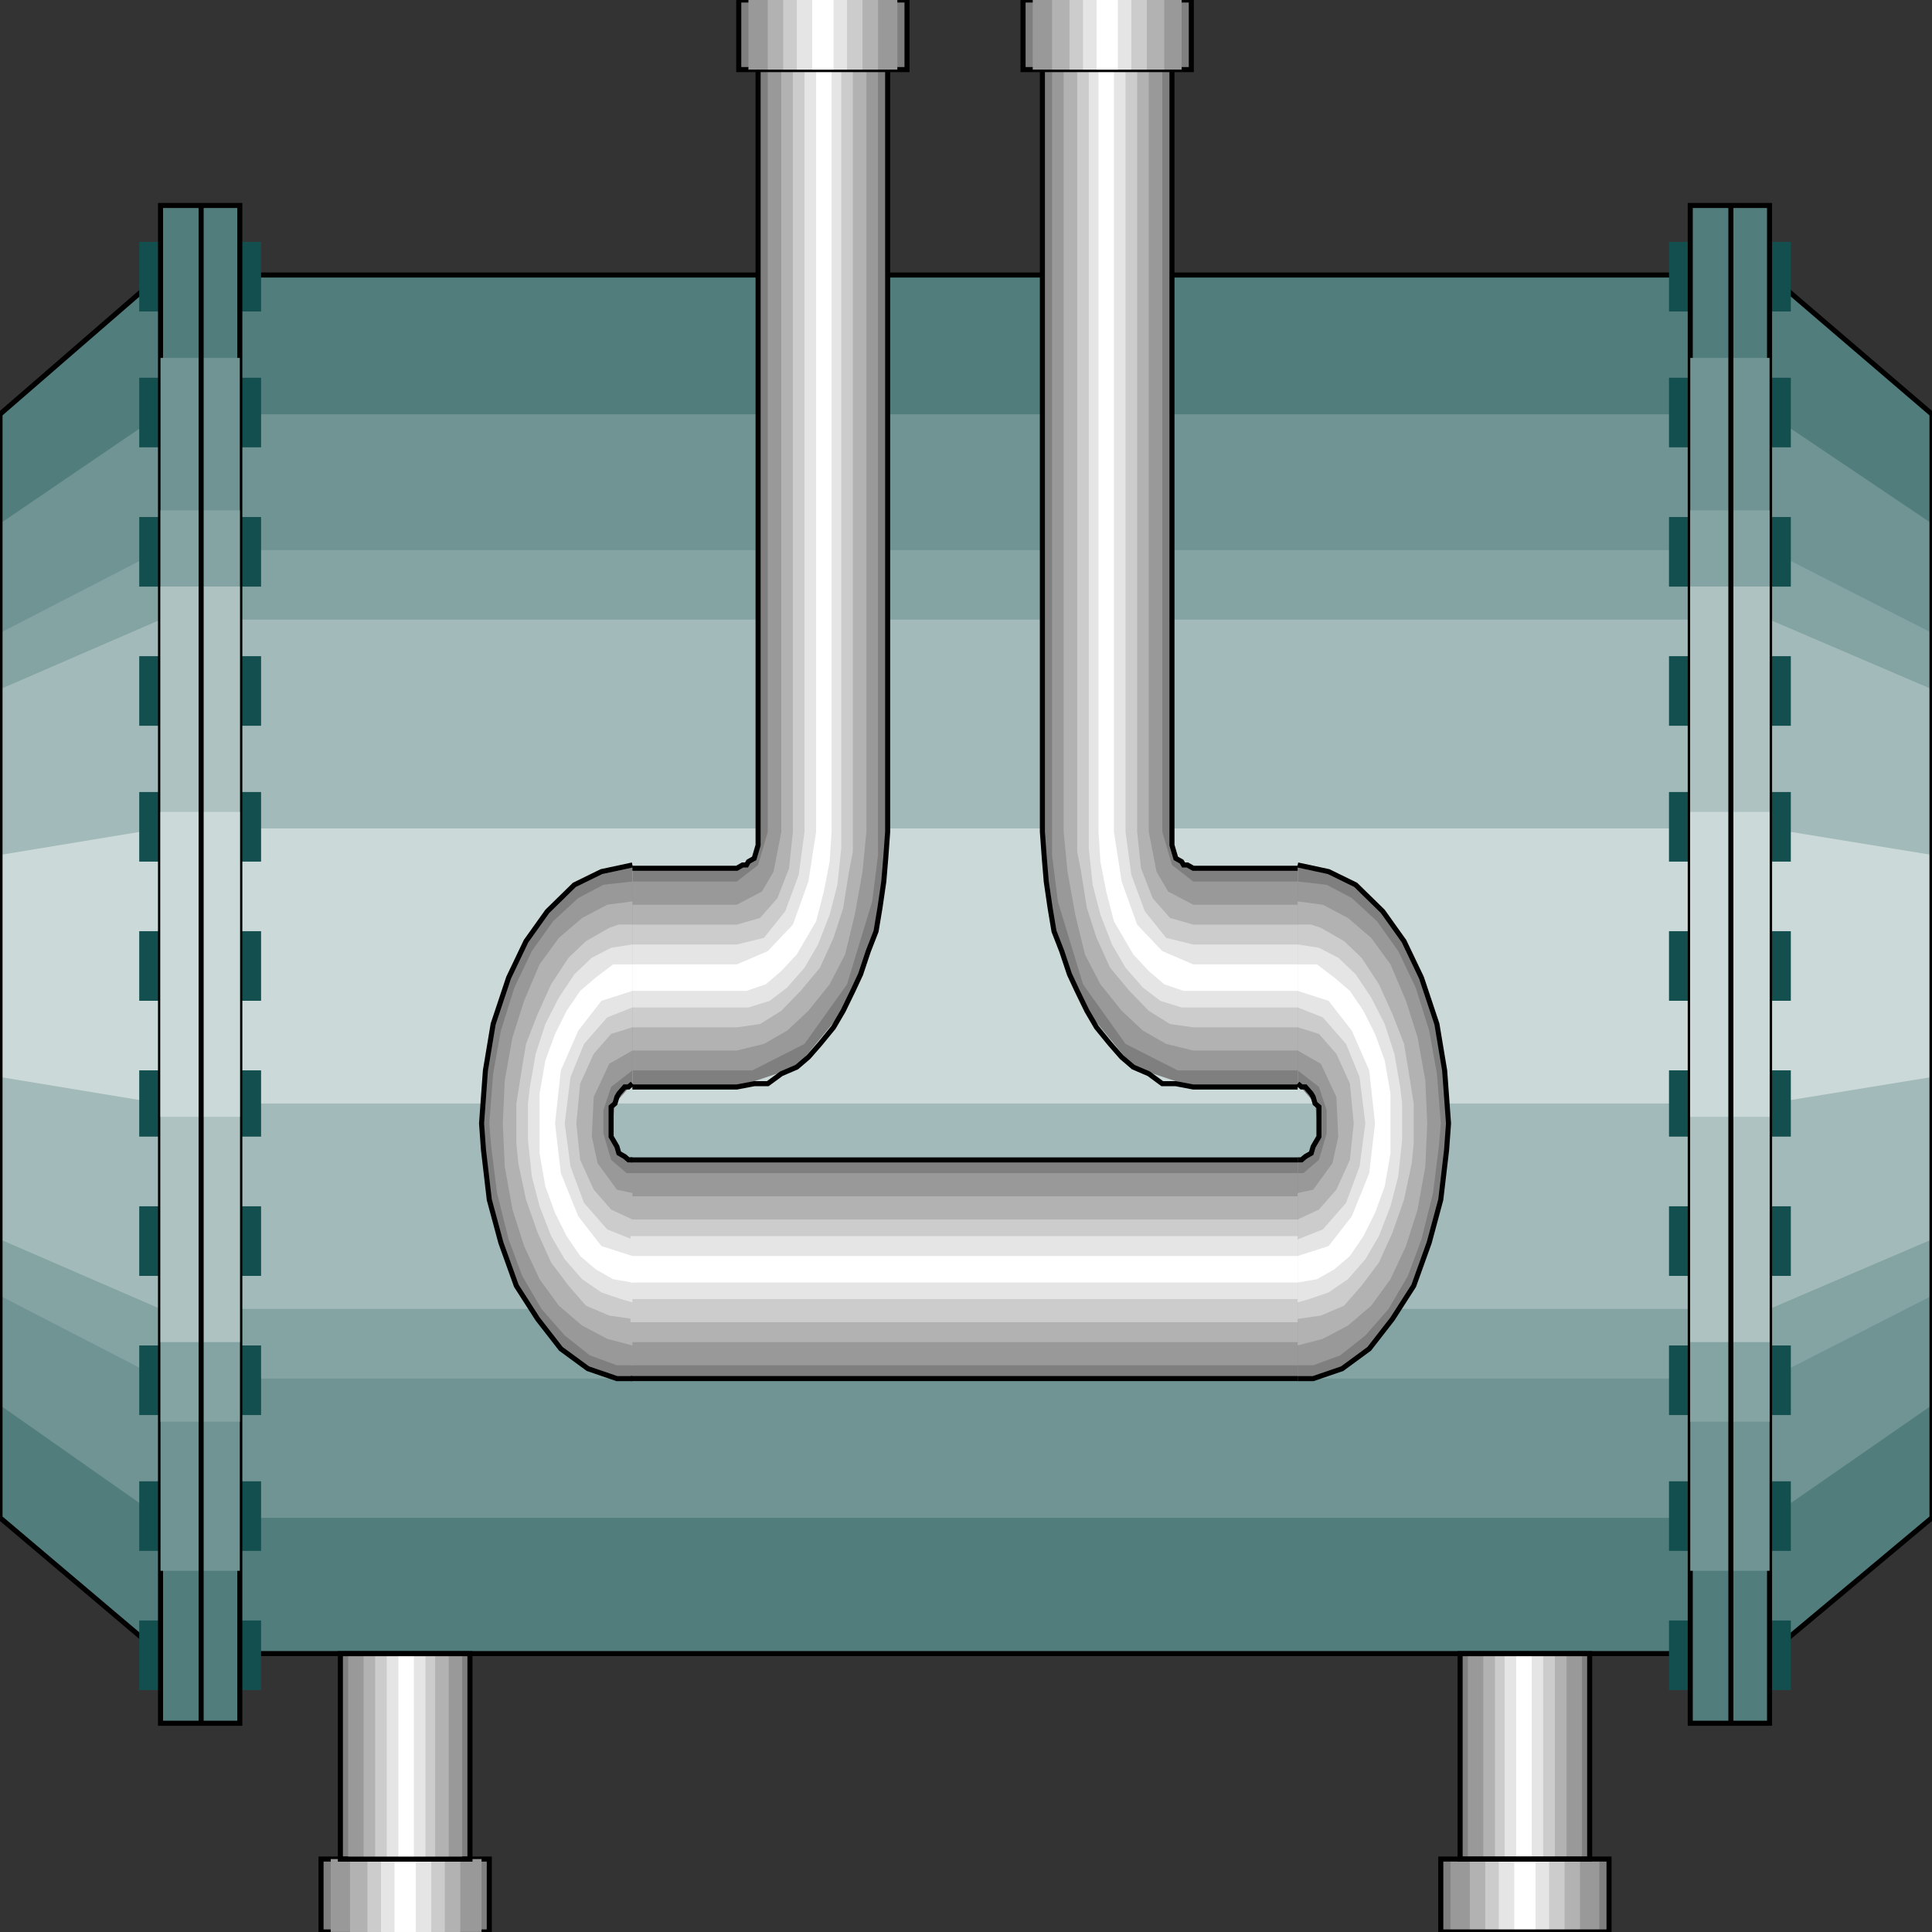 <svg width="150" height="150" viewBox="0 0 150 150" fill="none" xmlns="http://www.w3.org/2000/svg">
<rect x="0" y="0" width="150" height="150" fill="#333333" stroke="none"/>
<g clip-path="url(#clip0_2109_225448)">
<path d="M12.463 21.352L0 32.158V117.835L12.463 128.384H137.387L150 117.835V32.158L137.387 21.352H12.463Z" fill="#527D7D"/>
<path d="M12.463 32.164L0 40.655V109.094L12.463 117.842H137.387L150 109.094V40.655L137.387 32.164H12.463Z" fill="#709494"/>
<path d="M12.463 42.711L0 49.143V100.601L12.463 107.033H137.387L150 100.601V49.143L137.387 42.711H12.463Z" fill="#84A3A3"/>
<path d="M12.463 48.109L0 53.513V96.223L12.463 101.626H137.387L150 96.223V53.513L137.387 48.109H12.463Z" fill="#A3BABA"/>
<path d="M12.463 64.32L0 66.379V83.617L12.463 85.675H137.387L150 83.617V66.379L137.387 64.32H12.463Z" fill="#CCD9D9"/>
<path d="M12.463 21.352L0 32.158V117.835L12.463 128.384H137.387L150 117.835V32.158L137.387 21.352H12.463Z" stroke="black" stroke-width="0.393"/>
<path d="M10.81 18.781H20.27V24.184H10.81V18.781Z" fill="#144F4F"/>
<path d="M10.81 40.141H20.27V45.544H10.81V40.141Z" fill="#144F4F"/>
<path d="M10.81 29.328H20.27V34.731H10.81V29.328Z" fill="#144F4F"/>
<path d="M10.81 61.492H20.27V66.895H10.81V61.492Z" fill="#144F4F"/>
<path d="M10.81 50.945H20.27V56.348H10.81V50.945Z" fill="#144F4F"/>
<path d="M10.81 83.102H20.27V88.247H10.81V83.102Z" fill="#144F4F"/>
<path d="M10.81 72.297H20.27V77.7H10.81V72.297Z" fill="#144F4F"/>
<path d="M10.81 104.461H20.27V109.864H10.81V104.461Z" fill="#144F4F"/>
<path d="M10.81 93.656H20.27V99.059H10.81V93.656Z" fill="#144F4F"/>
<path d="M10.81 125.812H20.27V131.216H10.81V125.812Z" fill="#144F4F"/>
<path d="M10.81 115.008H20.27V120.411H10.81V115.008Z" fill="#144F4F"/>
<path d="M129.58 18.781H139.04V24.184H129.58V18.781Z" fill="#144F4F"/>
<path d="M129.58 40.141H139.04V45.544H129.58V40.141Z" fill="#144F4F"/>
<path d="M129.58 29.328H139.04V34.731H129.58V29.328Z" fill="#144F4F"/>
<path d="M129.579 61.492H139.039V66.895H129.579V61.492Z" fill="#144F4F"/>
<path d="M129.58 50.945H139.04V56.348H129.58V50.945Z" fill="#144F4F"/>
<path d="M129.58 83.102H139.04V88.247H129.58V83.102Z" fill="#144F4F"/>
<path d="M129.58 72.297H139.04V77.7H129.58V72.297Z" fill="#144F4F"/>
<path d="M129.58 104.461H139.04V109.864H129.58V104.461Z" fill="#144F4F"/>
<path d="M129.58 93.656H139.04V99.059H129.58V93.656Z" fill="#144F4F"/>
<path d="M129.58 125.812H139.04V131.216H129.58V125.812Z" fill="#144F4F"/>
<path d="M129.58 115.008H139.04V120.411H129.58V115.008Z" fill="#144F4F"/>
<path d="M131.231 15.953V133.792H137.388V15.953H131.231Z" fill="#527D7D" stroke="black" stroke-width="0.393"/>
<path d="M12.463 15.953V133.792H18.619V15.953H12.463Z" fill="#527D7D" stroke="black" stroke-width="0.393"/>
<path d="M131.231 27.789V121.957H137.388V27.789H131.231Z" fill="#709494"/>
<path d="M12.463 27.789V121.957H18.619V27.789H12.463Z" fill="#709494"/>
<path d="M131.231 39.625V110.38H137.388V39.625H131.231Z" fill="#84A3A3"/>
<path d="M12.463 39.625V110.38H18.619V39.625H12.463Z" fill="#84A3A3"/>
<path d="M131.231 45.539V104.201H137.388V45.539H131.231Z" fill="#AEC2C2"/>
<path d="M12.463 45.539V104.201H18.619V45.539H12.463Z" fill="#AEC2C2"/>
<path d="M131.231 63.039V86.71H137.388V63.039H131.231Z" fill="#CCD9D9"/>
<path d="M12.463 63.039V86.71H18.619V63.039H12.463Z" fill="#CCD9D9"/>
<path d="M15.615 15.953V133.792" stroke="black" stroke-width="0.393"/>
<path d="M134.385 15.953V133.792" stroke="black" stroke-width="0.393"/>
<path d="M100.751 107.036H101.952L104.204 106.264L106.307 104.721L108.108 102.405L109.76 99.832L110.961 96.487L111.862 93.142L112.313 89.283L112.463 87.225L112.162 83.108L111.562 79.506L110.361 75.904L109.009 73.074L107.358 70.758L105.255 68.7L103.153 67.671L100.751 67.156V84.137L102.102 85.681L102.403 88.254L101.802 89.54L100.751 90.055V107.036Z" fill="#7F7F7F"/>
<path d="M80.931 64.583V5.406H90.991V65.097V65.612L91.291 66.641L92.642 67.413H100.75V84.394H92.642L87.988 82.85L84.384 78.477L81.832 72.302L80.931 64.583Z" fill="#7F7F7F"/>
<path d="M48.949 90.055H100.751V107.036H48.949V90.055Z" fill="#7F7F7F"/>
<path d="M49.099 107.036H47.898L45.646 106.264L43.544 104.721L41.742 102.405L40.09 99.832L38.889 96.487L37.988 93.142L37.538 89.283L37.388 87.225L37.688 83.108L38.289 79.506L39.49 75.904L40.841 73.074L42.493 70.758L44.595 68.7L46.697 67.671L49.099 67.156V84.137L47.748 85.681L47.448 88.254L48.048 89.54L49.099 90.055V107.036Z" fill="#7F7F7F"/>
<path d="M68.918 64.583V5.406H58.858V65.097V65.612L58.558 66.641L57.207 67.413H49.099V84.394H57.207L61.861 82.85L65.465 78.477L68.018 72.302L68.918 64.583Z" fill="#7F7F7F"/>
<path d="M113.363 144.343V128.391H123.423V144.343H113.363Z" fill="#7F7F7F"/>
<path d="M111.862 149.996V144.336H124.925V149.996H111.862Z" fill="#7F7F7F"/>
<path d="M26.427 144.343V128.391H36.487V144.343H26.427Z" fill="#7F7F7F"/>
<path d="M24.925 149.996V144.336H37.988V149.996H24.925Z" fill="#7F7F7F" stroke="black" stroke-width="0.393"/>
<path d="M100.751 106.002H101.952L104.054 105.23L106.006 103.686L107.808 101.628L109.31 99.055L110.361 96.225L111.261 92.623L111.712 89.021L111.862 87.22L111.562 83.36L110.961 80.016L109.91 76.671L108.559 73.841L106.907 71.525L104.955 69.724L103.003 68.695L100.751 68.438V83.103L102.403 84.389L103.003 86.191V87.992L102.403 90.05L101.201 91.079H100.751V106.002Z" fill="#999999"/>
<path d="M92.643 83.108H91.441L87.387 81.049L84.084 76.418L82.132 69.986L81.682 66.384V5.406H90.24V64.583L90.991 67.156L92.643 68.442H100.751V83.108H92.643Z" fill="#999999"/>
<path d="M48.949 91.078H100.751V106.001H48.949V91.078Z" fill="#999999"/>
<path d="M49.099 106.002H47.898L45.796 105.23L43.844 103.686L42.042 101.628L40.541 99.055L39.49 96.225L38.589 92.623L38.138 89.021L37.988 87.22L38.289 83.36L38.889 80.016L39.94 76.671L41.292 73.841L42.943 71.525L44.895 69.724L46.847 68.695L49.099 68.438V83.103L47.448 84.389L46.847 86.191V87.992L47.448 90.05L48.649 91.079H49.099V106.002Z" fill="#999999"/>
<path d="M57.207 83.108H58.408L62.462 81.049L65.765 76.418L67.717 69.986L68.168 66.384V5.406H59.609V64.583L58.858 67.156L57.207 68.442H49.099V83.108H57.207Z" fill="#999999"/>
<path d="M113.964 144.343V128.391H122.823V144.343H113.964Z" fill="#999999"/>
<path d="M112.612 149.996V144.336H124.174V149.996H112.612Z" fill="#999999"/>
<path d="M27.027 144.343V128.391H35.886V144.343H27.027Z" fill="#999999"/>
<path d="M25.676 149.996V144.336H37.388V149.996H25.676Z" fill="#999999"/>
<path d="M100.751 69.984V81.562L102.553 82.592L103.754 85.165L103.904 88.252L103.454 90.31L101.952 92.369L100.751 92.626V104.461L102.703 103.947L104.655 102.917L106.457 101.374L107.958 99.315L109.159 96.743L110.06 93.912L110.661 90.568L110.811 87.223L110.661 83.878L110.06 80.533L109.159 77.703L107.958 74.873L106.457 72.815L104.655 71.271L102.703 70.242L100.751 69.984Z" fill="#B2B2B2"/>
<path d="M92.643 81.564H100.751V70.243H92.643L90.691 69.214L89.79 67.67L89.19 64.583V5.406H82.583V64.583L82.883 67.67L83.484 71.015L84.235 74.103L85.436 76.418L87.088 78.477L88.739 80.02L90.541 81.049L92.643 81.564Z" fill="#B2B2B2"/>
<path d="M48.949 92.883H100.751V104.204H48.949V92.883Z" fill="#B2B2B2"/>
<path d="M49.099 69.984V81.562L47.297 82.592L46.096 85.165L45.946 88.252L46.396 90.31L47.898 92.369L49.099 92.626V104.461L47.147 103.947L45.195 102.917L43.393 101.374L41.892 99.315L40.691 96.743L39.79 93.912L39.189 90.568L39.039 87.223L39.189 83.878L39.79 80.533L40.691 77.703L41.892 74.873L43.393 72.815L45.195 71.271L47.147 70.242L49.099 69.984Z" fill="#B2B2B2"/>
<path d="M57.207 81.564H49.099V70.243H57.207L59.159 69.214L60.06 67.67L60.66 64.583V5.406H67.267V64.583L66.966 67.67L66.366 71.015L65.615 74.103L64.414 76.418L62.762 78.477L61.111 80.02L59.309 81.049L57.207 81.564Z" fill="#B2B2B2"/>
<path d="M115.165 144.343V128.391H121.621V144.343H115.165Z" fill="#B2B2B2"/>
<path d="M114.114 149.996V144.336H122.673V149.996H114.114Z" fill="#B2B2B2"/>
<path d="M28.229 144.343V128.391H34.835V144.343H28.229Z" fill="#B2B2B2"/>
<path d="M27.177 149.996V144.336H35.735V149.996H27.177Z" fill="#B2B2B2"/>
<path d="M100.751 102.399L102.553 102.141L104.355 101.37L105.706 99.826L107.057 98.025L108.108 95.709L109.009 93.136L109.61 90.306L109.76 88.762V85.675L109.31 82.845L109.009 81.044L108.108 78.728L107.057 76.412L105.706 74.354L104.355 73.068L102.553 72.038L101.802 71.781H100.751V79.757L102.403 80.272L103.754 81.816L104.805 84.131L105.105 87.219L104.805 90.049L103.754 92.364L102.403 93.908L100.751 94.68V102.399Z" fill="#CCCCCC"/>
<path d="M92.643 79.763L90.841 79.506L89.189 78.477L87.688 76.933L86.186 75.132L85.135 72.816L84.385 70.501L83.934 67.67L83.634 66.127V5.406H88.288V64.583L88.589 67.413L89.49 69.729L90.841 71.272L92.643 71.787H100.751V79.763H92.643Z" fill="#CCCCCC"/>
<path d="M48.949 94.68H100.751V102.656H48.949V94.68Z" fill="#CCCCCC"/>
<path d="M49.099 102.399L47.297 102.141L45.495 101.37L44.144 99.826L42.792 98.025L41.742 95.709L40.841 93.136L40.24 90.306L40.09 88.762V85.675L40.54 82.845L40.841 81.044L41.742 78.728L42.792 76.412L44.144 74.354L45.495 73.068L47.297 72.038L48.048 71.781H49.099V79.757L47.447 80.272L46.096 81.816L45.045 84.131L44.745 87.219L45.045 90.049L46.096 92.364L47.447 93.908L49.099 94.68V102.399Z" fill="#CCCCCC"/>
<path d="M57.207 79.763L59.008 79.506L60.66 78.477L62.162 76.933L63.663 75.132L64.714 72.816L65.465 70.501L65.915 67.67L66.216 66.127V5.406H61.561V64.583L61.261 67.413L60.36 69.729L59.008 71.272L57.207 71.787H49.099V79.763H57.207Z" fill="#CCCCCC"/>
<path d="M116.066 144.343V128.391H120.721V144.343H116.066Z" fill="#CCCCCC"/>
<path d="M115.315 149.996V144.336H121.472V149.996H115.315Z" fill="#CCCCCC"/>
<path d="M29.129 144.343V128.391H33.784V144.343H29.129Z" fill="#CCCCCC"/>
<path d="M28.528 149.996V144.336H34.534V149.996H28.528Z" fill="#CCCCCC"/>
<path d="M100.751 101.115V96.227L102.703 95.455L104.505 93.397L105.556 90.567L106.006 87.222L105.556 83.62L104.505 81.047L102.703 78.989L100.751 78.217V73.328L102.403 73.585L103.904 74.357L105.255 75.644L106.457 77.445L107.508 79.503L108.258 81.819L108.709 84.392L108.859 85.678V88.508L108.559 91.338L107.958 93.654L107.057 95.97L106.006 97.771L104.655 99.314L103.153 100.344L101.652 100.858L100.751 101.115Z" fill="#E5E5E5"/>
<path d="M92.642 78.219H100.75V73.331H92.642L90.54 72.816L88.888 70.758L87.838 67.928L87.387 64.583V5.406H84.534V65.869L84.835 68.7L85.435 71.015L86.336 73.331L87.387 75.132L88.738 76.676L90.09 77.705L91.741 78.219H92.642Z" fill="#E5E5E5"/>
<path d="M48.949 95.969H100.751V100.857H48.949V95.969Z" fill="#E5E5E5"/>
<path d="M49.099 101.115V96.227L47.147 95.455L45.346 93.397L44.294 90.567L43.844 87.222L44.294 83.62L45.346 81.047L47.147 78.989L49.099 78.217V73.328L47.448 73.585L45.946 74.357L44.595 75.644L43.394 77.445L42.343 79.503L41.592 81.819L41.141 84.392L40.991 85.678V88.508L41.291 91.338L41.892 93.654L42.793 95.97L43.844 97.771L45.195 99.314L46.697 100.344L48.198 100.858L49.099 101.115Z" fill="#E5E5E5"/>
<path d="M57.207 78.219H49.099V73.331H57.207L59.309 72.816L60.961 70.758L62.011 67.928L62.462 64.583V5.406H65.315V65.869L65.015 68.7L64.414 71.015L63.513 73.331L62.462 75.132L61.111 76.676L59.759 77.705L58.108 78.219H57.207Z" fill="#E5E5E5"/>
<path d="M116.816 144.343V128.391H119.819V144.343H116.816Z" fill="#E5E5E5"/>
<path d="M116.366 149.996V144.336H120.27V149.996H116.366Z" fill="#E5E5E5"/>
<path d="M30.03 144.343V128.391H33.033V144.343H30.03Z" fill="#E5E5E5"/>
<path d="M29.58 149.996V144.336H33.484V149.996H29.58Z" fill="#E5E5E5"/>
<path d="M100.751 99.575V97.516L103.153 96.745L104.955 94.429L106.307 91.084L106.757 87.225L106.307 83.108L104.955 80.021L103.153 77.705L100.751 76.933V74.875H102.252L103.604 75.904L104.805 76.933L105.856 78.477L106.757 80.278L107.508 82.336L107.958 84.909V87.225V89.54L107.508 92.113L106.757 94.172L105.856 95.973L104.805 97.516L103.604 98.546L102.252 99.317L100.751 99.575Z" fill="white"/>
<path d="M92.642 76.933H91.892L90.39 76.418L89.189 75.389L87.988 74.103L86.486 71.53L85.886 69.214L85.435 66.898L85.285 64.583V5.406H86.486V64.583L87.087 68.442L88.288 71.787L90.24 73.845L92.642 74.874H100.751V76.933H92.642Z" fill="white"/>
<path d="M48.949 97.516H100.751V99.574H48.949V97.516Z" fill="white"/>
<path d="M49.099 99.575V97.516L46.696 96.745L44.895 94.429L43.543 91.084L43.093 87.225L43.543 83.108L44.895 80.021L46.696 77.705L49.099 76.933V74.875H47.597L46.246 75.904L45.045 76.933L43.994 78.477L43.093 80.278L42.342 82.336L41.892 84.909V87.225V89.54L42.342 92.113L43.093 94.172L43.994 95.973L45.045 97.516L46.246 98.546L47.597 99.317L49.099 99.575Z" fill="white"/>
<path d="M57.207 76.933H57.958L59.459 76.418L60.66 75.389L61.861 74.103L63.363 71.53L63.964 69.214L64.414 66.898L64.564 64.583V5.406H63.363V64.583L62.762 68.442L61.561 71.787L59.609 73.845L57.207 74.874H49.099V76.933H57.207Z" fill="white"/>
<path d="M117.718 144.343V128.391H118.919V144.343H117.718Z" fill="white"/>
<path d="M117.567 149.996V144.336H119.219V149.996H117.567Z" fill="white"/>
<path d="M30.931 144.343V128.391H32.132V144.343H30.931Z" fill="white"/>
<path d="M30.631 149.996V144.336H32.282V149.996H30.631Z" fill="white"/>
<path d="M26.427 144.343V128.391H36.487V144.343H26.427Z" stroke="black" stroke-width="0.393"/>
<path d="M111.862 149.996V144.336H124.925V149.996H111.862Z" stroke="black" stroke-width="0.393"/>
<path d="M113.363 144.343V128.391H123.423V144.343H113.363Z" stroke="black" stroke-width="0.393"/>
<path d="M100.75 84.394H92.642L91.291 84.137H90.24L89.189 83.365L87.988 82.85L87.087 82.079L86.186 81.049L85.135 79.763L84.384 78.477L83.633 76.933L83.033 75.646L82.432 73.845L81.832 72.302L81.531 70.501L81.231 68.442L81.081 66.641L80.931 64.583V5.406" stroke="black" stroke-width="0.393"/>
<path d="M90.991 5.406V64.583V65.097V65.612L91.141 66.127L91.291 66.641L91.742 66.898L91.892 67.156H92.192L92.643 67.413H100.751" stroke="black" stroke-width="0.393"/>
<path d="M100.751 107.036H101.952L104.204 106.264L106.307 104.721L108.108 102.405L109.76 99.832L110.961 96.487L111.862 93.142L112.313 89.283L112.463 87.225L112.162 83.108L111.562 79.506L110.361 75.904L109.009 73.074L107.358 70.758L105.255 68.7L103.153 67.671L100.751 67.156" stroke="black" stroke-width="0.393"/>
<path d="M100.751 84.133L101.051 84.39H101.352L101.802 84.905L101.952 85.162L102.102 85.677L102.403 85.934V86.448V87.22V87.735V88.249L102.102 88.764L101.952 89.021L101.802 89.536L101.352 89.793L101.051 90.05H100.751" stroke="black" stroke-width="0.393"/>
<path d="M49.099 84.394H57.207L58.558 84.137H59.609L60.66 83.365L61.861 82.85L62.762 82.079L63.663 81.049L64.714 79.763L65.465 78.477L66.216 76.933L66.816 75.646L67.417 73.845L68.018 72.302L68.318 70.501L68.618 68.442L68.768 66.641L68.918 64.583V5.406" stroke="black" stroke-width="0.393"/>
<path d="M58.858 5.406V64.583V65.097V65.612L58.708 66.127L58.558 66.641L58.108 66.898L57.958 67.156H57.657L57.207 67.413H49.099" stroke="black" stroke-width="0.393"/>
<path d="M49.099 107.036H47.898L45.646 106.264L43.544 104.721L41.742 102.405L40.09 99.832L38.889 96.487L37.988 93.142L37.538 89.283L37.388 87.225L37.688 83.108L38.289 79.506L39.49 75.904L40.841 73.074L42.493 70.758L44.595 68.7L46.697 67.671L49.099 67.156" stroke="black" stroke-width="0.393"/>
<path d="M49.099 84.133L48.799 84.39H48.498L48.048 84.905L47.898 85.162L47.748 85.677L47.447 85.934V86.448V87.22V87.735V88.249L47.748 88.764L47.898 89.021L48.048 89.536L48.498 89.793L48.799 90.05H49.099" stroke="black" stroke-width="0.393"/>
<path d="M48.949 107.031H100.751" stroke="black" stroke-width="0.393"/>
<path d="M100.751 90.055H48.949" stroke="black" stroke-width="0.393"/>
<path d="M79.43 5.403V0H92.493V5.403H79.43Z" fill="#7F7F7F" stroke="black" stroke-width="0.393"/>
<path d="M57.357 5.403V0H70.421V5.403H57.357Z" fill="#7F7F7F" stroke="black" stroke-width="0.393"/>
<path d="M80.181 5.403V0H91.742V5.403H80.181Z" fill="#999999"/>
<path d="M58.108 5.403V0H69.67V5.403H58.108Z" fill="#999999"/>
<path d="M81.682 5.403V0H90.39V5.403H81.682Z" fill="#B2B2B2"/>
<path d="M59.609 5.403V0H68.168V5.403H59.609Z" fill="#B2B2B2"/>
<path d="M83.033 5.403V0H89.039V5.403H83.033Z" fill="#CCCCCC"/>
<path d="M60.81 5.403V0H66.967V5.403H60.81Z" fill="#CCCCCC"/>
<path d="M84.084 5.403V0H87.838V5.403H84.084Z" fill="#E5E5E5"/>
<path d="M61.862 5.403V0H65.766V5.403H61.862Z" fill="#E5E5E5"/>
<path d="M85.135 5.403V0H86.786V5.403H85.135Z" fill="white"/>
<path d="M63.063 5.403V0H64.715V5.403H63.063Z" fill="white"/>
</g>
<defs>
<clipPath id="clip0_2109_225448">
<rect width="150" height="150" fill="white"/>
</clipPath>
</defs>
</svg>
